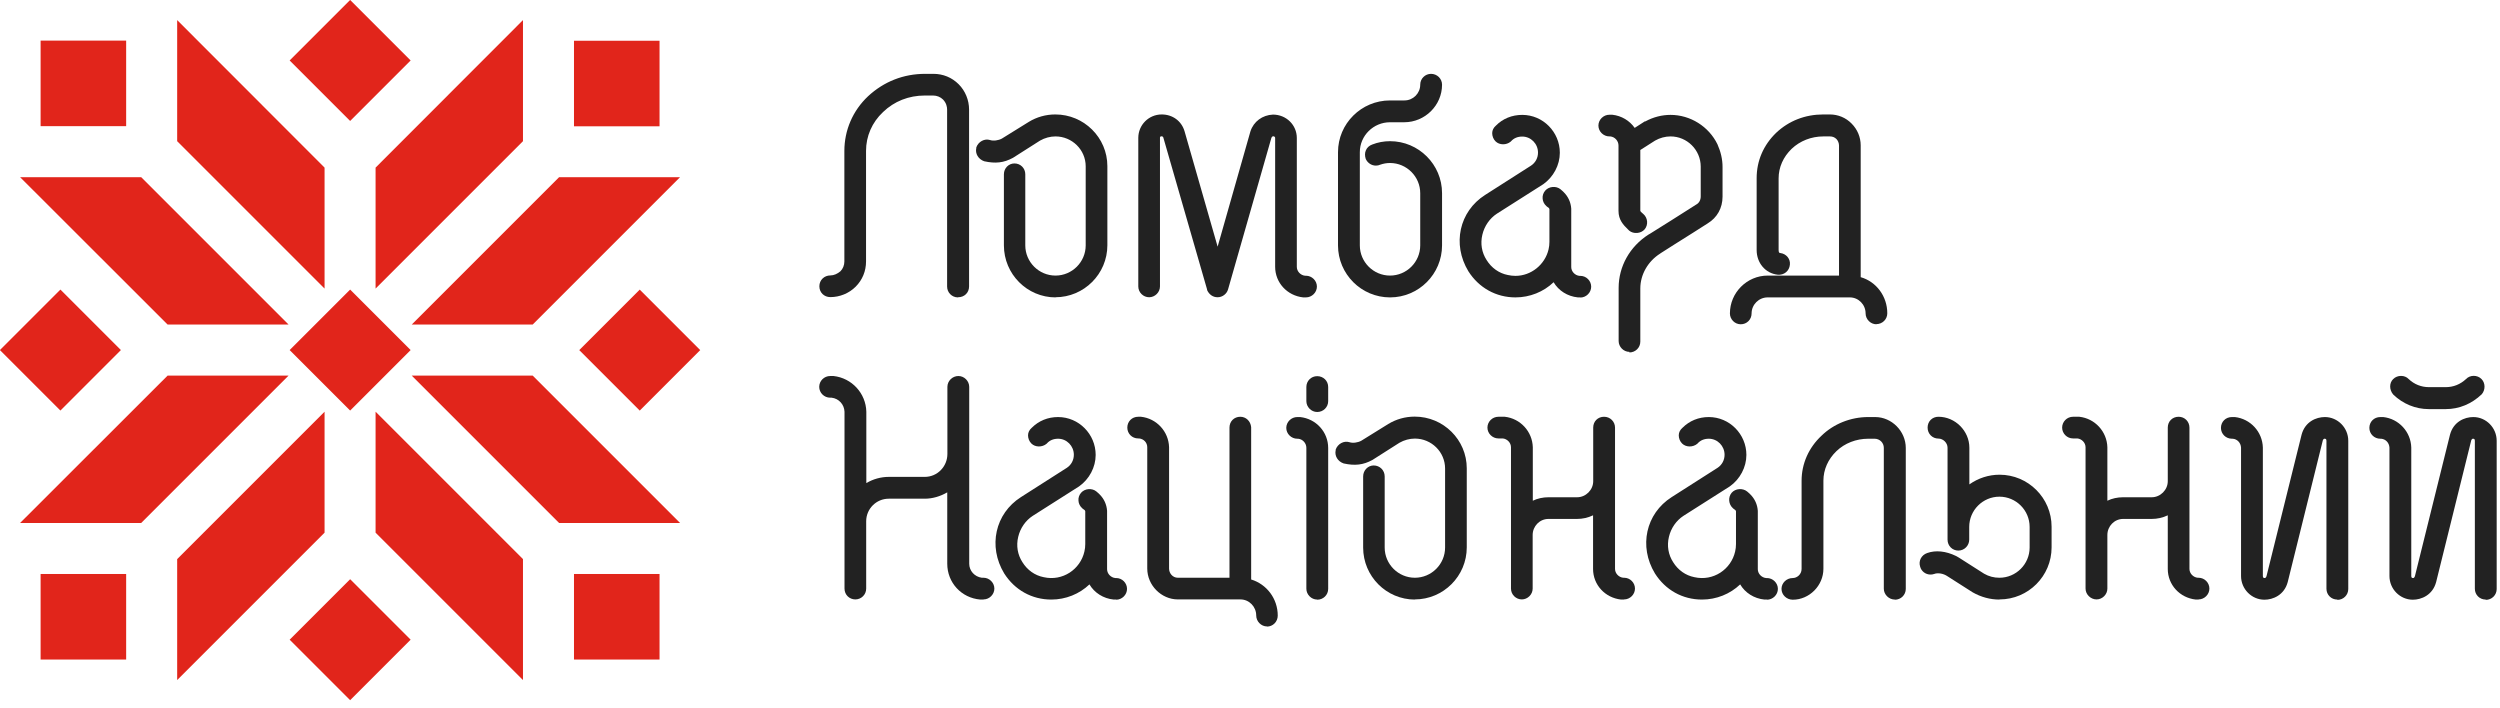 <svg width="173" height="49" viewBox="0 0 173 49" fill="none" xmlns="http://www.w3.org/2000/svg">
<g clip-path="url(#clip0_4004_353)">
<path d="M19.97 22.46H11.6L1.39 12.26H9.77L19.97 22.46Z" fill="#E1251B"/>
<path d="M22.46 19.97V11.6L12.26 1.39V9.77L22.46 19.97Z" fill="#E1251B"/>
<path d="M8.73 2.81H2.81V8.73H8.73V2.81Z" fill="#E1251B"/>
<path d="M28.49 22.46H36.86L47.06 12.26H38.69L28.49 22.46Z" fill="#E1251B"/>
<path d="M25.99 19.97V11.6L36.19 1.39V9.77L25.99 19.97Z" fill="#E1251B"/>
<path d="M39.72 8.74H45.64V2.82L39.72 2.82V8.74Z" fill="#E1251B"/>
<path d="M20.044 24.224L24.23 28.41L28.416 24.224L24.23 20.038L20.044 24.224Z" fill="#E1251B"/>
<path d="M20.044 4.184L24.23 8.37L28.416 4.184L24.23 -0.002L20.044 4.184Z" fill="#E1251B"/>
<path d="M-0.006 24.224L4.18 28.41L8.366 24.224L4.18 20.038L-0.006 24.224Z" fill="#E1251B"/>
<path d="M48.456 24.227L44.27 20.041L40.084 24.227L44.27 28.413L48.456 24.227Z" fill="#E1251B"/>
<path d="M28.416 44.267L24.23 40.081L20.044 44.267L24.23 48.453L28.416 44.267Z" fill="#E1251B"/>
<path d="M19.97 25.99H11.6L1.39 36.19H9.77L19.97 25.99Z" fill="#E1251B"/>
<path d="M22.46 28.49V36.86L12.26 47.06V38.69L22.46 28.49Z" fill="#E1251B"/>
<path d="M8.73 39.72H2.81V45.64H8.73V39.72Z" fill="#E1251B"/>
<path d="M28.49 25.99H36.86L47.06 36.19H38.69L28.49 25.99Z" fill="#E1251B"/>
<path d="M25.99 28.49V36.86L36.19 47.06V38.69L25.99 28.49Z" fill="#E1251B"/>
<path d="M39.72 45.64H45.64V39.72H39.72V45.64Z" fill="#E1251B"/>
<path d="M68.47 40.73C68.47 40.97 68.28 41.14 68.06 41.14H67.84C66.74 41.04 65.9 40.14 65.9 39.01V33.37C65.4 33.85 64.73 34.16 63.99 34.16H61.5C60.45 34.16 59.59 35.02 59.59 36.07V40.73C59.59 40.97 59.4 41.14 59.18 41.14C58.94 41.14 58.77 40.97 58.77 40.73V28.49C58.75 27.82 58.24 27.25 57.55 27.18H57.43C57.19 27.18 57.02 26.99 57.02 26.77C57.02 26.55 57.19 26.36 57.43 26.36H57.62C58.72 26.48 59.56 27.39 59.58 28.49V34.13C60.06 33.65 60.75 33.34 61.49 33.34H63.98C65.03 33.34 65.89 32.48 65.89 31.4V26.76C65.89 26.54 66.08 26.35 66.3 26.35C66.52 26.35 66.71 26.54 66.71 26.76V39C66.71 39.69 67.24 40.24 67.91 40.31H68.05C68.27 40.31 68.46 40.5 68.46 40.72L68.47 40.73Z" fill="#222222"/>
<path d="M68.06 41.49H67.84C66.52 41.38 65.55 40.31 65.55 39.01V34.07C65.07 34.35 64.53 34.51 63.99 34.51H61.5C60.64 34.51 59.94 35.21 59.94 36.07V40.73C59.94 41.15 59.6 41.48 59.19 41.48C58.78 41.48 58.44 41.16 58.44 40.73V28.49C58.42 27.99 58.05 27.58 57.55 27.52H57.45C57.03 27.52 56.69 27.18 56.69 26.77C56.69 26.36 57.03 26.02 57.45 26.02H57.68C58.95 26.16 59.92 27.22 59.95 28.49V33.43C60.42 33.15 60.96 33 61.51 33H64C64.86 33 65.56 32.29 65.56 31.41V26.77C65.56 26.36 65.91 26.02 66.32 26.02C66.73 26.02 67.07 26.37 67.07 26.77V39.01C67.07 39.5 67.44 39.91 67.94 39.98H68.06C68.47 39.98 68.81 40.33 68.81 40.73C68.81 41.13 68.47 41.48 68.06 41.48V41.49ZM66.26 32.56V39.02C66.26 39.95 66.96 40.72 67.88 40.8H68.06C68.06 40.8 68.12 40.8 68.12 40.74C68.12 40.72 68.08 40.68 68.06 40.68H67.88C67.02 40.59 66.37 39.87 66.37 39.02V26.78C66.37 26.78 66.33 26.72 66.31 26.72C66.29 26.72 66.25 26.76 66.25 26.78V31.42C66.25 32.68 65.24 33.71 63.99 33.71H61.5C60.88 33.71 60.27 33.96 59.83 34.4L59.24 34.99V28.51C59.22 27.6 58.52 26.84 57.61 26.73H57.44C57.38 26.73 57.38 26.79 57.38 26.79C57.38 26.79 57.38 26.85 57.44 26.85H57.6C58.46 26.94 59.1 27.63 59.13 28.5V40.75C59.13 40.75 59.14 40.81 59.19 40.81C59.19 40.81 59.25 40.81 59.25 40.75V36.09C59.25 34.84 60.26 33.83 61.51 33.83H64C64.61 33.83 65.2 33.58 65.67 33.14L66.26 32.58V32.56Z" fill="#222222"/>
<path d="M77.64 40.73C77.64 40.95 77.45 41.14 77.23 41.14H77.06C76.29 41.07 75.67 40.52 75.48 39.8C74.83 40.64 73.81 41.14 72.73 41.14C71.56 41.14 70.46 40.59 69.77 39.49C68.81 37.91 69.1 35.78 70.82 34.68L74 32.65C74.41 32.39 74.65 31.93 74.65 31.45C74.65 30.64 74 29.99 73.22 29.99C72.81 29.99 72.45 30.13 72.19 30.42C72.02 30.56 71.76 30.56 71.62 30.42C71.45 30.25 71.45 29.99 71.62 29.85C72.05 29.42 72.6 29.18 73.22 29.18C74.46 29.18 75.47 30.18 75.47 31.45C75.47 32.19 75.09 32.91 74.47 33.34L71.27 35.37C70.1 36.14 69.64 37.81 70.46 39.05C70.84 39.67 71.44 40.1 72.16 40.25C73.59 40.58 75.05 39.68 75.39 38.22C75.44 38.03 75.46 37.81 75.46 37.62V35.35C75.46 35.23 75.39 35.11 75.32 35.02C75.27 35 75.2 34.92 75.13 34.88C74.96 34.74 74.94 34.47 75.08 34.31C75.22 34.14 75.49 34.12 75.65 34.26C75.77 34.36 75.87 34.45 75.87 34.45C76.11 34.69 76.25 35 76.28 35.36V39.38C76.28 39.86 76.66 40.29 77.16 40.34H77.26C77.48 40.34 77.67 40.53 77.67 40.75L77.64 40.73Z" fill="#222222"/>
<path d="M77.24 41.49H77.07C76.35 41.42 75.73 41.02 75.39 40.44C74.69 41.11 73.74 41.49 72.75 41.49C71.41 41.49 70.22 40.83 69.49 39.68C68.36 37.81 68.86 35.54 70.65 34.4L73.83 32.37C74.13 32.17 74.31 31.84 74.31 31.47C74.31 30.86 73.82 30.36 73.22 30.36C72.9 30.36 72.64 30.47 72.45 30.68L72.42 30.71C72.12 30.96 71.64 30.96 71.37 30.69C71.22 30.54 71.14 30.33 71.14 30.12C71.14 29.92 71.24 29.74 71.39 29.61C71.88 29.12 72.51 28.86 73.22 28.86C74.65 28.86 75.82 30.04 75.82 31.48C75.82 32.33 75.38 33.16 74.67 33.66L71.46 35.7C70.97 36.02 70.6 36.55 70.46 37.15C70.31 37.77 70.42 38.39 70.75 38.9C71.09 39.45 71.61 39.82 72.22 39.94C73.53 40.24 74.76 39.4 75.04 38.17C75.08 38.01 75.1 37.82 75.1 37.65V35.38C75.1 35.38 75.1 35.36 75.06 35.3C75.04 35.28 75.01 35.26 74.99 35.25C74.97 35.23 74.94 35.21 74.92 35.2L74.89 35.17C74.74 35.04 74.64 34.85 74.63 34.65C74.61 34.45 74.68 34.25 74.81 34.1C75.07 33.8 75.57 33.76 75.87 34.01C76 34.11 76.1 34.22 76.1 34.22C76.4 34.52 76.58 34.91 76.61 35.35V39.39C76.61 39.7 76.87 39.97 77.18 40H77.24C77.65 40 77.99 40.34 77.99 40.75C77.99 41.16 77.64 41.5 77.24 41.5V41.49ZM75.65 39.03L75.83 39.71C75.99 40.3 76.5 40.73 77.1 40.79H77.23C77.23 40.79 77.29 40.75 77.29 40.73C77.29 40.71 77.25 40.67 77.23 40.67H77.13C76.42 40.6 75.9 40.03 75.9 39.37V35.35C75.88 35.1 75.78 34.87 75.6 34.69C75.6 34.69 75.51 34.61 75.41 34.52L75.37 34.5C75.37 34.5 75.33 34.5 75.32 34.52C75.31 34.53 75.31 34.55 75.31 34.56C75.31 34.57 75.31 34.59 75.32 34.6C75.35 34.62 75.39 34.65 75.42 34.68C75.44 34.69 75.45 34.71 75.46 34.72L75.53 34.76L75.56 34.82C75.7 35.01 75.77 35.19 75.77 35.36V37.63C75.77 37.86 75.74 38.1 75.69 38.31C75.38 39.68 74.13 40.68 72.73 40.68C72.5 40.68 72.27 40.65 72.05 40.6C71.26 40.44 70.57 39.96 70.14 39.25C69.71 38.59 69.57 37.77 69.76 36.97C69.94 36.2 70.42 35.52 71.06 35.1L74.27 33.07C74.79 32.71 75.11 32.1 75.11 31.48C75.11 30.4 74.28 29.56 73.21 29.56C72.69 29.56 72.23 29.76 71.85 30.13L71.83 30.16C71.83 30.16 71.83 30.19 71.85 30.21C71.9 30.21 71.92 30.21 71.94 30.2C72.26 29.86 72.7 29.68 73.2 29.68C74.18 29.68 74.98 30.49 74.98 31.49C74.98 32.1 74.68 32.65 74.18 32.98L71 35.01C69.33 36.08 69.27 38.04 70.06 39.34C70.65 40.28 71.63 40.82 72.73 40.82C73.7 40.82 74.62 40.37 75.2 39.62L75.63 39.06L75.65 39.03Z" fill="#222222"/>
<path d="M86.25 40.37C87.3 40.56 88.09 41.47 88.09 42.59C88.09 42.81 87.92 43 87.68 43C87.46 43 87.27 42.81 87.27 42.59C87.27 41.78 86.62 41.13 85.84 41.13H81.51C80.58 41.13 79.74 40.32 79.74 39.34V30.95C79.74 30.45 79.36 30.04 78.86 29.99H78.76C78.52 29.99 78.35 29.8 78.35 29.58C78.35 29.34 78.52 29.17 78.76 29.17H78.93C79.84 29.27 80.53 30.03 80.56 30.94V39.33C80.56 39.83 80.97 40.31 81.52 40.31H85.44V29.58C85.44 29.34 85.61 29.17 85.85 29.17C86.07 29.17 86.23 29.34 86.26 29.58V40.36L86.25 40.37Z" fill="#222222"/>
<path d="M87.68 43.35C87.27 43.35 86.93 43 86.93 42.59C86.93 41.98 86.44 41.48 85.84 41.48H81.51C80.36 41.48 79.39 40.5 79.39 39.34V30.95C79.39 30.63 79.15 30.37 78.82 30.34H78.76C78.34 30.34 78.01 30.01 78.01 29.59C78.01 29.17 78.33 28.84 78.76 28.84H78.96C80.04 28.96 80.87 29.86 80.9 30.95V39.35C80.9 39.66 81.14 39.98 81.51 39.98H85.08V29.59C85.08 29.16 85.4 28.84 85.83 28.84C86.22 28.84 86.54 29.14 86.58 29.56V40.1C87.66 40.43 88.42 41.43 88.42 42.6C88.42 43.02 88.09 43.36 87.67 43.36L87.68 43.35ZM78.76 29.53C78.76 29.53 78.7 29.54 78.7 29.59C78.7 29.59 78.7 29.65 78.76 29.65H78.86C79.58 29.72 80.09 30.28 80.09 30.95V39.34C80.09 40.11 80.75 40.78 81.51 40.78H85.84C86.82 40.78 87.62 41.59 87.62 42.59C87.62 42.61 87.66 42.65 87.68 42.65C87.74 42.65 87.74 42.6 87.74 42.59C87.74 41.66 87.09 40.87 86.19 40.71L85.9 40.66V29.59C85.9 29.59 85.9 29.53 85.84 29.53C85.79 29.53 85.78 29.54 85.78 29.59V40.67H81.51C80.8 40.67 80.21 40.06 80.21 39.34V30.95C80.19 30.23 79.63 29.61 78.91 29.53H78.76Z" fill="#222222"/>
<path d="M91.56 30.98V40.73C91.56 40.95 91.39 41.14 91.15 41.14C90.93 41.14 90.74 40.95 90.74 40.73V30.98C90.74 30.48 90.36 30.05 89.86 30H89.76C89.54 30 89.35 29.81 89.35 29.59C89.35 29.37 89.54 29.18 89.76 29.18H89.93C90.86 29.28 91.56 30.04 91.56 30.97V30.98ZM91.56 26.77V27.75C91.56 27.97 91.39 28.16 91.15 28.16C90.93 28.16 90.74 27.97 90.74 27.75V26.77C90.74 26.53 90.93 26.36 91.15 26.36C91.39 26.36 91.56 26.53 91.56 26.77Z" fill="#222222"/>
<path d="M91.15 41.49C90.74 41.49 90.4 41.14 90.4 40.74V30.99C90.4 30.67 90.15 30.39 89.83 30.36H89.77C89.36 30.36 89.01 30.02 89.01 29.61C89.01 29.2 89.36 28.86 89.77 28.86H89.97C91.08 28.98 91.91 29.9 91.91 31V40.75C91.91 41.17 91.57 41.5 91.15 41.5V41.49ZM89.76 29.54C89.76 29.54 89.7 29.58 89.7 29.6C89.7 29.62 89.74 29.66 89.76 29.66H89.86C90.57 29.73 91.09 30.31 91.09 30.99V40.74C91.09 40.74 91.13 40.8 91.15 40.8C91.21 40.8 91.21 40.74 91.21 40.74V30.99C91.21 30.25 90.65 29.63 89.91 29.55H89.76V29.54ZM91.15 28.51C90.74 28.51 90.4 28.16 90.4 27.76V26.78C90.4 26.36 90.73 26.03 91.15 26.03C91.57 26.03 91.91 26.35 91.91 26.78V27.76C91.91 28.18 91.57 28.51 91.15 28.51ZM91.15 26.72C91.15 26.72 91.09 26.72 91.09 26.78V27.76C91.09 27.76 91.13 27.82 91.15 27.82C91.21 27.82 91.21 27.76 91.21 27.76V26.78C91.21 26.78 91.2 26.72 91.15 26.72Z" fill="#222222"/>
<path d="M101.17 32.41V37.88C101.17 39.67 99.71 41.13 97.92 41.13C96.13 41.13 94.69 39.67 94.69 37.88V32.96C94.69 32.74 94.86 32.55 95.07 32.55C95.31 32.55 95.48 32.74 95.48 32.96V37.88C95.48 39.22 96.58 40.32 97.92 40.32C99.26 40.32 100.36 39.22 100.36 37.88V32.41C100.36 31.07 99.26 30 97.92 30C97.49 30 97.06 30.12 96.68 30.33L94.79 31.53C94.22 31.84 93.69 31.86 93.07 31.72C92.85 31.65 92.74 31.43 92.78 31.22C92.85 31 93.07 30.86 93.28 30.93C93.61 31.05 94.07 30.98 94.38 30.81L96.27 29.64C96.77 29.33 97.35 29.19 97.92 29.19C99.71 29.19 101.17 30.65 101.17 32.42V32.41Z" fill="#222222"/>
<path d="M97.91 41.49C95.94 41.49 94.33 39.88 94.33 37.89V32.97C94.33 32.55 94.66 32.21 95.06 32.21C95.48 32.21 95.82 32.54 95.82 32.97V37.89C95.82 39.04 96.76 39.98 97.91 39.98C99.06 39.98 100 39.04 100 37.89V32.42C100 31.28 99.06 30.35 97.91 30.35C97.55 30.35 97.17 30.45 96.84 30.64L94.97 31.83C94.33 32.18 93.75 32.24 92.98 32.07C92.57 31.93 92.34 31.54 92.43 31.15V31.11C92.57 30.71 93 30.48 93.38 30.6C93.62 30.68 93.96 30.63 94.2 30.5L96.07 29.34C96.61 29.01 97.24 28.83 97.9 28.83C99.88 28.83 101.5 30.43 101.5 32.41V37.88C101.5 39.86 99.89 41.48 97.9 41.48L97.91 41.49ZM95.07 32.91C95.07 32.91 95.04 32.94 95.04 32.97V37.89C95.04 39.49 96.33 40.79 97.92 40.79C99.51 40.79 100.82 39.49 100.82 37.89V32.42C100.82 30.83 99.52 29.54 97.92 29.54C97.39 29.54 96.88 29.68 96.45 29.94L94.56 31.11C94.12 31.35 93.56 31.41 93.16 31.26C93.16 31.26 93.13 31.28 93.11 31.31C93.11 31.35 93.13 31.38 93.17 31.39C93.68 31.5 94.15 31.47 94.61 31.22L96.48 30.04C96.94 29.78 97.43 29.65 97.91 29.65C99.45 29.65 100.7 30.89 100.7 32.41V37.88C100.7 39.42 99.45 40.67 97.91 40.67C96.37 40.67 95.12 39.42 95.12 37.88V32.96C95.12 32.96 95.12 32.9 95.06 32.9L95.07 32.91Z" fill="#222222"/>
<path d="M112.78 40.73C112.78 40.95 112.59 41.14 112.37 41.14H112.2C111.27 41.04 110.57 40.28 110.57 39.37V35.04C110.16 35.35 109.66 35.57 109.11 35.57H107.13C106.34 35.57 105.7 36.22 105.7 37.03V40.74C105.7 40.96 105.51 41.15 105.29 41.15C105.05 41.15 104.88 40.96 104.88 40.74V30.96C104.88 30.48 104.5 30.05 104 30H103.67C103.45 30 103.26 29.81 103.26 29.59C103.26 29.35 103.45 29.18 103.67 29.18H104.08C104.99 29.28 105.68 30.04 105.71 30.95V35.28C106.09 34.95 106.59 34.75 107.14 34.75H109.12C109.91 34.75 110.58 34.08 110.58 33.29V29.58C110.58 29.34 110.75 29.17 110.99 29.17C111.21 29.17 111.4 29.34 111.4 29.58V39.36C111.4 39.84 111.78 40.27 112.28 40.32H112.38C112.6 40.32 112.79 40.51 112.79 40.73H112.78Z" fill="#222222"/>
<path d="M112.38 41.49H112.18C111.07 41.37 110.24 40.47 110.24 39.37V35.66C109.88 35.83 109.51 35.91 109.13 35.91H107.15C106.55 35.91 106.06 36.41 106.06 37.02V40.73C106.06 41.14 105.71 41.48 105.31 41.48C104.91 41.48 104.56 41.15 104.56 40.73V30.95C104.56 30.64 104.3 30.37 103.99 30.34H103.69C103.28 30.34 102.93 30 102.93 29.59C102.93 29.18 103.27 28.84 103.69 28.84H104.13C105.21 28.96 106.04 29.86 106.07 30.95V34.65C106.4 34.49 106.77 34.41 107.16 34.41H109.14C109.74 34.41 110.25 33.9 110.25 33.3V29.59C110.25 29.16 110.57 28.84 111 28.84C111.43 28.84 111.76 29.18 111.76 29.59V39.37C111.76 39.68 112.02 39.95 112.33 39.98H112.39C112.8 39.98 113.14 40.32 113.14 40.73C113.14 41.14 112.79 41.48 112.39 41.48L112.38 41.49ZM112.23 40.79H112.38C112.38 40.79 112.44 40.75 112.44 40.73C112.44 40.71 112.4 40.67 112.38 40.67H112.28C111.57 40.6 111.05 40.03 111.05 39.37V29.59C111.05 29.53 110.99 29.53 110.99 29.53C110.94 29.53 110.93 29.54 110.93 29.59V33.3C110.93 34.28 110.1 35.11 109.12 35.11H107.14C106.69 35.11 106.26 35.27 105.93 35.55L105.35 36.06V30.96C105.33 30.24 104.77 29.62 104.05 29.54H103.66C103.66 29.54 103.6 29.54 103.6 29.6C103.6 29.62 103.64 29.66 103.66 29.66H103.99C104.7 29.73 105.22 30.3 105.22 30.96V40.74C105.22 40.74 105.22 40.8 105.28 40.8C105.3 40.8 105.34 40.76 105.34 40.74V37.03C105.34 36.03 106.14 35.22 107.12 35.22H109.1C109.64 35.22 110.08 34.97 110.35 34.77L110.91 34.34V39.37C110.91 40.1 111.47 40.71 112.21 40.79H112.23Z" fill="#222222"/>
<path d="M122.68 40.73C122.68 40.95 122.49 41.14 122.27 41.14H122.1C121.33 41.07 120.71 40.52 120.52 39.8C119.87 40.64 118.85 41.14 117.77 41.14C116.6 41.14 115.5 40.59 114.81 39.49C113.85 37.91 114.14 35.78 115.86 34.68L119.04 32.65C119.45 32.39 119.69 31.93 119.69 31.45C119.69 30.64 119.04 29.99 118.26 29.99C117.85 29.99 117.49 30.13 117.23 30.42C117.06 30.56 116.8 30.56 116.66 30.42C116.49 30.25 116.49 29.99 116.66 29.85C117.09 29.42 117.64 29.18 118.26 29.18C119.5 29.18 120.51 30.18 120.51 31.45C120.51 32.19 120.13 32.91 119.51 33.34L116.31 35.37C115.14 36.14 114.68 37.81 115.5 39.05C115.88 39.67 116.48 40.1 117.2 40.25C118.63 40.58 120.09 39.68 120.43 38.22C120.48 38.03 120.5 37.81 120.5 37.62V35.35C120.5 35.23 120.43 35.11 120.36 35.02C120.31 35 120.24 34.92 120.17 34.88C120 34.74 119.98 34.47 120.12 34.31C120.26 34.14 120.53 34.12 120.69 34.26C120.81 34.36 120.91 34.45 120.91 34.45C121.15 34.69 121.29 35 121.32 35.36V39.38C121.32 39.86 121.7 40.29 122.2 40.34H122.3C122.52 40.34 122.71 40.53 122.71 40.75L122.68 40.73Z" fill="#222222"/>
<path d="M122.27 41.49H122.1C121.38 41.42 120.76 41.02 120.42 40.44C119.72 41.11 118.77 41.49 117.78 41.49C116.43 41.49 115.25 40.83 114.52 39.68C113.39 37.81 113.89 35.54 115.68 34.4L118.86 32.37C119.16 32.17 119.34 31.84 119.34 31.47C119.34 30.86 118.85 30.36 118.25 30.36C117.93 30.36 117.67 30.47 117.48 30.68L117.45 30.71C117.15 30.96 116.67 30.96 116.4 30.69C116.25 30.54 116.17 30.33 116.17 30.12C116.17 29.92 116.27 29.74 116.42 29.61C116.91 29.12 117.54 28.86 118.25 28.86C119.68 28.86 120.85 30.04 120.85 31.48C120.85 32.33 120.41 33.16 119.7 33.66L116.49 35.7C116 36.02 115.63 36.55 115.49 37.15C115.34 37.77 115.45 38.39 115.78 38.9C116.12 39.45 116.64 39.82 117.25 39.94C118.56 40.24 119.79 39.4 120.07 38.17C120.11 38.01 120.13 37.82 120.13 37.65V35.38C120.13 35.38 120.13 35.36 120.09 35.3C120.07 35.28 120.04 35.26 120.02 35.25C120 35.23 119.98 35.21 119.95 35.2L119.92 35.17C119.61 34.9 119.57 34.41 119.83 34.1C120.09 33.8 120.59 33.76 120.9 34.01C121.03 34.11 121.13 34.22 121.13 34.22C121.43 34.52 121.61 34.91 121.64 35.35V39.39C121.64 39.7 121.9 39.97 122.21 40H122.27C122.68 40 123.03 40.34 123.03 40.75C123.03 41.16 122.68 41.5 122.27 41.5V41.49ZM120.68 39.03L120.86 39.71C121.02 40.3 121.53 40.73 122.13 40.79H122.26C122.26 40.79 122.32 40.75 122.32 40.73C122.32 40.71 122.28 40.67 122.26 40.67H122.16C121.45 40.6 120.93 40.03 120.93 39.37V35.35C120.91 35.1 120.81 34.87 120.63 34.69C120.63 34.69 120.54 34.61 120.44 34.52L120.4 34.5C120.4 34.5 120.36 34.5 120.35 34.52C120.34 34.54 120.34 34.57 120.35 34.6C120.38 34.62 120.42 34.65 120.45 34.68C120.47 34.69 120.48 34.71 120.49 34.72L120.56 34.76L120.59 34.82C120.73 35.01 120.8 35.19 120.8 35.36V37.63C120.8 37.86 120.77 38.1 120.72 38.31C120.41 39.68 119.16 40.68 117.76 40.68C117.53 40.68 117.3 40.65 117.08 40.6C116.29 40.44 115.6 39.96 115.17 39.25C114.74 38.59 114.6 37.77 114.79 36.97C114.97 36.2 115.45 35.52 116.09 35.1L119.3 33.07C119.82 32.71 120.14 32.1 120.14 31.48C120.14 30.4 119.31 29.56 118.24 29.56C117.72 29.56 117.26 29.76 116.88 30.13L116.86 30.16C116.86 30.16 116.86 30.19 116.88 30.21C116.93 30.21 116.95 30.21 116.97 30.2C117.29 29.86 117.73 29.68 118.23 29.68C119.21 29.68 120.01 30.49 120.01 31.49C120.01 32.1 119.71 32.65 119.21 32.98L116.03 35.01C114.36 36.08 114.3 38.04 115.09 39.34C115.68 40.28 116.66 40.82 117.76 40.82C118.73 40.82 119.65 40.37 120.23 39.62L120.66 39.06L120.68 39.03Z" fill="#222222"/>
<path d="M131.52 40.73C131.52 40.95 131.35 41.14 131.11 41.14C130.89 41.14 130.7 40.95 130.7 40.73V30.98C130.7 30.45 130.29 30.02 129.74 30H129.26C128.35 30 127.47 30.33 126.82 30.96C126.17 31.58 125.82 32.39 125.82 33.26V39.36C125.82 40.29 125.03 41.15 124.05 41.15C123.81 41.15 123.62 40.96 123.62 40.74C123.62 40.52 123.81 40.33 124.05 40.33C124.55 40.33 125.01 39.9 125.01 39.35V33.25C125.01 32.17 125.46 31.15 126.28 30.38C127.07 29.61 128.14 29.18 129.27 29.18H129.75C130.68 29.18 131.52 29.99 131.52 30.97V40.72V40.73Z" fill="#222222"/>
<path d="M131.12 41.49C130.71 41.49 130.36 41.14 130.36 40.74V30.99C130.36 30.65 130.09 30.37 129.74 30.36H129.28C128.45 30.36 127.65 30.67 127.08 31.22C126.5 31.78 126.18 32.5 126.18 33.26V39.36C126.18 40.52 125.21 41.5 124.06 41.5C123.63 41.5 123.28 41.16 123.28 40.75C123.28 40.34 123.63 40 124.06 40C124.35 40 124.67 39.75 124.67 39.37V33.27C124.67 32.09 125.16 30.98 126.05 30.15C126.89 29.33 128.07 28.86 129.28 28.86H129.76C130.91 28.86 131.88 29.84 131.88 31V40.75C131.88 41.17 131.54 41.5 131.13 41.5L131.12 41.49ZM129.28 29.65H129.76C130.51 29.68 131.06 30.25 131.06 30.98V40.73C131.06 40.73 131.1 40.79 131.12 40.79C131.18 40.79 131.18 40.73 131.18 40.73V30.98C131.18 30.21 130.52 29.54 129.76 29.54H129.28C128.25 29.54 127.25 29.94 126.53 30.64C125.78 31.35 125.37 32.27 125.37 33.26V39.36C125.37 40.08 124.77 40.69 124.07 40.69C124.02 40.69 123.99 40.73 123.99 40.75C123.99 40.77 124.02 40.81 124.07 40.81C124.83 40.81 125.49 40.14 125.49 39.37V33.27C125.49 32.32 125.88 31.41 126.6 30.72C127.3 30.05 128.27 29.67 129.28 29.67V29.65Z" fill="#222222"/>
<path d="M141.61 36.45V37.88C141.61 39.67 140.15 41.13 138.36 41.13C137.76 41.13 137.19 40.96 136.69 40.68L134.97 39.58C134.59 39.32 134.09 39.25 133.73 39.39C133.51 39.46 133.28 39.32 133.23 39.1C133.16 38.88 133.28 38.67 133.49 38.6C134.04 38.41 134.64 38.5 135.24 38.79L135.41 38.89L137.13 39.99C137.51 40.21 137.92 40.32 138.37 40.32C139.71 40.32 140.81 39.22 140.81 37.88V36.45C140.81 35.09 139.71 34.01 138.37 34.01C137.03 34.01 135.93 35.09 135.93 36.45V37.33C135.93 37.57 135.74 37.74 135.52 37.74C135.28 37.74 135.11 37.57 135.11 37.33V30.97C135.11 30.44 134.66 29.99 134.13 29.99C133.89 29.99 133.72 29.8 133.72 29.58C133.72 29.34 133.89 29.17 134.13 29.17C135.09 29.17 135.92 29.98 135.92 30.96V34.28C136.52 33.61 137.38 33.18 138.36 33.18C140.15 33.18 141.61 34.64 141.61 36.43V36.45Z" fill="#222222"/>
<path d="M138.36 41.49C137.72 41.49 137.09 41.32 136.51 40.99L134.77 39.88C134.48 39.68 134.09 39.62 133.84 39.72C133.75 39.75 133.67 39.76 133.59 39.76C133.25 39.76 132.95 39.53 132.87 39.2C132.75 38.81 132.96 38.41 133.36 38.27C133.95 38.06 134.65 38.13 135.37 38.48L135.56 38.59L137.3 39.7C137.63 39.89 137.98 39.98 138.36 39.98C139.51 39.98 140.45 39.04 140.45 37.89V36.46C140.45 35.31 139.51 34.37 138.36 34.37C137.21 34.37 136.27 35.31 136.27 36.46V37.34C136.27 37.76 135.93 38.1 135.52 38.1C135.11 38.1 134.77 37.78 134.77 37.34V30.98C134.77 30.65 134.47 30.35 134.14 30.35C133.72 30.35 133.39 30.02 133.39 29.59C133.39 29.16 133.71 28.84 134.14 28.84C135.3 28.84 136.28 29.82 136.28 30.98V33.52C136.89 33.09 137.61 32.85 138.37 32.85C140.35 32.85 141.97 34.46 141.97 36.45V37.88C141.97 39.86 140.36 41.48 138.37 41.48L138.36 41.49ZM134.13 38.98C134.49 38.98 134.86 39.1 135.17 39.31L136.88 40.4C137.33 40.66 137.85 40.8 138.37 40.8C139.97 40.8 141.27 39.5 141.27 37.9V36.47C141.27 34.87 139.97 33.57 138.37 33.57C137.53 33.57 136.76 33.92 136.19 34.55L135.58 35.23V30.99C135.58 30.22 134.91 29.55 134.14 29.55C134.09 29.55 134.08 29.56 134.08 29.61C134.08 29.61 134.08 29.67 134.14 29.67C134.86 29.67 135.47 30.28 135.47 31V37.36C135.47 37.36 135.48 37.42 135.53 37.42C135.53 37.42 135.59 37.42 135.59 37.36V36.48C135.59 34.94 136.84 33.69 138.38 33.69C139.92 33.69 141.17 34.94 141.17 36.48V37.91C141.17 39.45 139.92 40.7 138.38 40.7C137.88 40.7 137.42 40.58 136.97 40.32L135.08 39.12C134.56 38.87 134.05 38.81 133.62 38.96C133.6 38.96 133.56 38.98 133.57 39.02V39.05C133.57 39.05 133.61 39.08 133.63 39.08C133.78 39.02 133.96 38.99 134.15 38.99L134.13 38.98Z" fill="#222222"/>
<path d="M152.56 40.73C152.56 40.95 152.37 41.14 152.15 41.14H151.98C151.05 41.04 150.35 40.28 150.35 39.37V35.04C149.94 35.35 149.44 35.57 148.89 35.57H146.91C146.12 35.57 145.48 36.22 145.48 37.03V40.74C145.48 40.96 145.29 41.15 145.07 41.15C144.83 41.15 144.66 40.96 144.66 40.74V30.96C144.66 30.48 144.28 30.05 143.78 30H143.45C143.23 30 143.04 29.81 143.04 29.59C143.04 29.35 143.23 29.18 143.45 29.18H143.86C144.77 29.28 145.46 30.04 145.49 30.95V35.28C145.87 34.95 146.37 34.75 146.92 34.75H148.9C149.69 34.75 150.36 34.08 150.36 33.29V29.58C150.36 29.34 150.53 29.17 150.77 29.17C150.99 29.17 151.18 29.34 151.18 29.58V39.36C151.18 39.84 151.56 40.27 152.06 40.32H152.16C152.38 40.32 152.57 40.51 152.57 40.73H152.56Z" fill="#222222"/>
<path d="M152.15 41.49H151.95C150.84 41.37 150.01 40.47 150.01 39.37V35.66C149.65 35.83 149.28 35.91 148.9 35.91H146.92C146.32 35.91 145.83 36.41 145.83 37.02V40.73C145.83 41.14 145.48 41.48 145.08 41.48C144.68 41.48 144.32 41.14 144.32 40.73V30.95C144.32 30.64 144.06 30.37 143.75 30.34H143.45C143.04 30.34 142.7 30 142.7 29.59C142.7 29.18 143.04 28.84 143.45 28.84H143.89C144.97 28.96 145.8 29.86 145.83 30.95V34.65C146.16 34.49 146.53 34.41 146.92 34.41H148.9C149.5 34.41 150.01 33.9 150.01 33.3V29.59C150.01 29.16 150.33 28.84 150.76 28.84C151.19 28.84 151.51 29.18 151.51 29.59V39.37C151.51 39.68 151.77 39.95 152.08 39.98H152.14C152.55 39.98 152.89 40.32 152.89 40.73C152.89 41.14 152.54 41.48 152.14 41.48L152.15 41.49ZM152 40.79H152.15C152.15 40.79 152.21 40.75 152.21 40.73C152.21 40.71 152.17 40.67 152.15 40.67H152.05C151.34 40.6 150.82 40.03 150.82 39.37V29.59C150.82 29.53 150.76 29.53 150.76 29.53C150.71 29.53 150.7 29.54 150.7 29.59V33.3C150.7 34.28 149.87 35.11 148.89 35.11H146.91C146.46 35.11 146.03 35.27 145.7 35.55L145.12 36.06V30.96C145.1 30.24 144.54 29.62 143.82 29.54H143.43C143.43 29.54 143.37 29.54 143.37 29.6C143.37 29.62 143.41 29.66 143.43 29.66H143.76C144.47 29.73 144.99 30.3 144.99 30.96V40.74C144.99 40.74 144.99 40.8 145.05 40.8C145.07 40.8 145.11 40.76 145.11 40.74V37.03C145.11 36.03 145.91 35.22 146.89 35.22H148.87C149.41 35.22 149.85 34.97 150.12 34.77L150.68 34.34V39.37C150.68 40.1 151.24 40.71 151.98 40.79H152Z" fill="#222222"/>
<path d="M161.33 30.5C161.33 30.24 161.19 30.02 160.88 30C160.57 30 160.45 30.24 160.4 30.33L157.96 40.18C157.77 40.9 157.15 41.14 156.69 41.14C156 41.14 155.42 40.57 155.42 39.85V30.96C155.4 30.46 155.04 30.05 154.54 30H154.44C154.2 30 154.03 29.81 154.03 29.59C154.03 29.35 154.2 29.18 154.44 29.18H154.61C155.52 29.28 156.21 30.04 156.24 30.95V39.82C156.24 40.08 156.38 40.3 156.69 40.32C157 40.32 157.12 40.08 157.17 39.96L159.61 30.13C159.8 29.41 160.42 29.17 160.88 29.17C161.57 29.17 162.15 29.74 162.15 30.46V40.72C162.15 40.96 161.96 41.13 161.74 41.13C161.5 41.13 161.33 40.94 161.33 40.72V30.49V30.5Z" fill="#222222"/>
<path d="M161.74 41.49C161.32 41.49 160.99 41.16 160.99 40.74V30.51C160.99 30.38 160.94 30.36 160.86 30.36C160.82 30.36 160.78 30.38 160.74 30.47L158.31 40.28C158.07 41.18 157.29 41.5 156.7 41.5C155.81 41.5 155.08 40.76 155.08 39.86V30.97C155.06 30.65 154.83 30.39 154.51 30.36H154.45C154.03 30.36 153.69 30.03 153.69 29.61C153.69 29.19 154.01 28.86 154.45 28.86H154.65C155.73 28.98 156.56 29.88 156.59 30.97V39.85C156.59 39.98 156.64 40 156.72 40C156.74 40 156.79 40 156.84 39.88L159.27 30.08C159.51 29.18 160.28 28.86 160.88 28.86C161.77 28.86 162.5 29.6 162.5 30.5V40.76C162.5 41.18 162.16 41.51 161.75 41.51L161.74 41.49ZM160.88 29.65C161.37 29.69 161.68 30.03 161.68 30.5V40.73C161.68 40.73 161.68 40.79 161.74 40.79C161.74 40.79 161.8 40.79 161.8 40.73V30.47C161.8 29.95 161.39 29.53 160.88 29.53C160.76 29.53 160.13 29.56 159.95 30.23L157.5 40.09C157.35 40.46 157.06 40.67 156.7 40.67C156.21 40.63 155.9 40.29 155.9 39.82V30.95C155.88 30.23 155.32 29.61 154.6 29.53H154.45C154.45 29.53 154.39 29.54 154.39 29.59C154.39 29.59 154.39 29.65 154.45 29.65H154.55C155.25 29.71 155.75 30.26 155.78 30.94V39.85C155.78 40.37 156.19 40.79 156.7 40.79C156.82 40.79 157.45 40.76 157.63 40.09L160.09 30.17C160.27 29.82 160.53 29.64 160.88 29.64V29.65Z" fill="#222222"/>
<path d="M171.61 30.5C171.61 30.24 171.47 30.02 171.16 30C170.85 30 170.73 30.24 170.68 30.33L168.24 40.18C168.05 40.9 167.43 41.14 166.97 41.14C166.28 41.14 165.7 40.57 165.7 39.85V30.96C165.68 30.46 165.32 30.05 164.82 30H164.72C164.48 30 164.31 29.81 164.31 29.59C164.31 29.35 164.48 29.18 164.72 29.18H164.89C165.8 29.28 166.49 30.04 166.52 30.95V39.82C166.52 40.08 166.66 40.3 166.97 40.32C167.28 40.32 167.4 40.08 167.45 39.96L169.89 30.13C170.08 29.41 170.7 29.17 171.16 29.17C171.85 29.17 172.43 29.74 172.43 30.46V40.72C172.43 40.96 172.24 41.13 172.02 41.13C171.78 41.13 171.61 40.94 171.61 40.72V30.49V30.5ZM169.24 27.15C169.86 27.15 170.44 26.91 170.89 26.48C171.03 26.31 171.3 26.31 171.46 26.48C171.6 26.62 171.6 26.89 171.46 27.05C170.86 27.62 170.07 27.96 169.24 27.96H168.07C167.23 27.96 166.44 27.63 165.85 27.05C165.71 26.88 165.71 26.62 165.85 26.48C166.02 26.31 166.28 26.31 166.42 26.48C166.87 26.91 167.45 27.15 168.07 27.15H169.24Z" fill="#222222"/>
<path d="M172.01 41.49C171.59 41.49 171.26 41.16 171.26 40.74V30.51C171.26 30.38 171.21 30.36 171.13 30.36C171.09 30.36 171.05 30.38 171.01 30.47L168.58 40.28C168.34 41.18 167.56 41.5 166.97 41.5C166.08 41.5 165.35 40.76 165.35 39.86V30.97C165.33 30.65 165.1 30.39 164.78 30.36H164.72C164.3 30.36 163.96 30.03 163.96 29.61C163.96 29.19 164.28 28.86 164.72 28.86H164.92C166 28.98 166.83 29.88 166.86 30.97V39.85C166.86 39.98 166.91 40 166.99 40C167.01 40 167.06 40 167.11 39.88L169.54 30.08C169.78 29.18 170.55 28.86 171.15 28.86C172.04 28.86 172.77 29.6 172.77 30.5V40.76C172.77 41.18 172.43 41.51 172.02 41.51L172.01 41.49ZM171.15 29.65C171.64 29.69 171.95 30.03 171.95 30.5V40.73C171.95 40.73 171.95 40.79 172.01 40.79C172.01 40.79 172.07 40.79 172.07 40.73V30.47C172.07 29.95 171.66 29.53 171.15 29.53C171.03 29.53 170.4 29.56 170.22 30.23L167.77 40.09C167.62 40.46 167.33 40.67 166.97 40.67C166.48 40.63 166.17 40.29 166.17 39.82V30.95C166.15 30.23 165.59 29.61 164.87 29.53H164.72C164.72 29.53 164.66 29.54 164.66 29.59C164.66 29.59 164.66 29.65 164.72 29.65H164.82C165.52 29.71 166.02 30.26 166.05 30.94V39.85C166.05 40.37 166.46 40.79 166.97 40.79C167.09 40.79 167.72 40.76 167.9 40.09L170.36 30.17C170.54 29.82 170.8 29.64 171.15 29.64V29.65ZM169.24 28.31H168.07C167.16 28.31 166.28 27.95 165.61 27.3C165.33 26.97 165.33 26.5 165.61 26.23C165.9 25.94 166.41 25.94 166.68 26.23C167.07 26.6 167.56 26.79 168.08 26.79H169.25C169.77 26.79 170.25 26.6 170.65 26.23C170.92 25.94 171.43 25.93 171.72 26.23C171.99 26.5 172 26.97 171.74 27.28C171.04 27.95 170.17 28.31 169.25 28.31H169.24ZM166.14 26.7C166.14 26.7 166.11 26.7 166.09 26.72C166.09 26.73 166.08 26.79 166.11 26.82C166.63 27.32 167.34 27.61 168.07 27.61H169.24C169.97 27.61 170.68 27.32 171.22 26.8C171.22 26.79 171.22 26.74 171.22 26.72C171.2 26.7 171.18 26.7 171.17 26.7L171.13 26.73C170.6 27.23 169.95 27.49 169.24 27.49H168.07C167.36 27.49 166.71 27.23 166.18 26.73L166.15 26.7C166.15 26.7 166.14 26.7 166.13 26.7H166.14Z" fill="#222222"/>
<path d="M66.7 7.58V19.82C66.7 20.06 66.53 20.23 66.29 20.23C66.07 20.23 65.88 20.06 65.88 19.82V7.58C65.88 7.25 65.76 6.91 65.5 6.65C65.26 6.41 64.93 6.27 64.57 6.27H64C62.8 6.27 61.7 6.7 60.87 7.51C60.03 8.3 59.58 9.35 59.58 10.45V18.1C59.58 18.67 59.36 19.2 58.96 19.61C58.55 20.02 58 20.23 57.45 20.23C57.21 20.23 57.04 20.06 57.04 19.82C57.04 19.6 57.21 19.41 57.45 19.41C57.78 19.41 58.12 19.27 58.38 19.03C58.62 18.79 58.76 18.46 58.76 18.1V10.45C58.76 9.11 59.31 7.84 60.29 6.91C61.29 5.98 62.59 5.45 64 5.45H64.57C65.14 5.45 65.67 5.67 66.08 6.07C66.49 6.47 66.7 7.03 66.7 7.58Z" fill="#222222"/>
<path d="M66.29 20.58C65.87 20.58 65.54 20.24 65.54 19.83V7.58C65.54 7.4 65.49 7.13 65.26 6.89C65.08 6.71 64.83 6.61 64.57 6.61H64C62.88 6.61 61.88 7.01 61.11 7.75C60.34 8.47 59.93 9.43 59.93 10.44V18.09C59.93 18.76 59.68 19.37 59.21 19.84C58.75 20.3 58.11 20.56 57.46 20.56C57.03 20.56 56.7 20.24 56.7 19.81C56.7 19.38 57.04 19.06 57.46 19.06C57.7 19.06 57.95 18.95 58.16 18.77C58.33 18.6 58.43 18.35 58.43 18.1V10.45C58.43 9.01 59.01 7.66 60.07 6.66C61.17 5.64 62.53 5.11 64.02 5.11H64.59C65.26 5.11 65.87 5.36 66.34 5.83C66.8 6.29 67.06 6.93 67.06 7.58V19.82C67.06 20.25 66.74 20.57 66.3 20.57L66.29 20.58ZM63.99 5.92H64.56C65 5.92 65.43 6.1 65.74 6.4C66.05 6.71 66.22 7.13 66.22 7.58V19.82C66.22 19.88 66.28 19.88 66.28 19.88C66.33 19.88 66.34 19.87 66.34 19.82V7.58C66.34 7.11 66.15 6.65 65.82 6.32C65.48 5.98 65.04 5.8 64.56 5.8H63.99C62.68 5.8 61.48 6.27 60.52 7.17C59.61 8.04 59.1 9.21 59.1 10.45V18.1C59.1 18.54 58.92 18.97 58.62 19.28C58.27 19.6 57.86 19.76 57.44 19.76C57.38 19.76 57.38 19.82 57.38 19.82C57.38 19.87 57.39 19.88 57.44 19.88C57.91 19.88 58.37 19.69 58.7 19.36C59.04 19.02 59.22 18.58 59.22 18.1V10.45C59.22 9.24 59.72 8.11 60.62 7.26C61.51 6.4 62.71 5.92 63.99 5.92Z" fill="#222222"/>
<path d="M76.31 11.5V16.97C76.31 18.76 74.85 20.22 73.06 20.22C71.27 20.22 69.83 18.76 69.83 16.97V12.05C69.83 11.83 70 11.64 70.21 11.64C70.45 11.64 70.62 11.83 70.62 12.05V16.97C70.62 18.31 71.72 19.41 73.06 19.41C74.4 19.41 75.5 18.31 75.5 16.97V11.5C75.5 10.16 74.4 9.09 73.06 9.09C72.63 9.09 72.2 9.21 71.82 9.42L69.93 10.62C69.36 10.93 68.83 10.95 68.21 10.81C67.99 10.74 67.88 10.52 67.92 10.31C67.99 10.09 68.21 9.95 68.42 10.02C68.75 10.14 69.21 10.07 69.52 9.9L71.41 8.73C71.91 8.42 72.49 8.28 73.06 8.28C74.85 8.28 76.31 9.74 76.31 11.51V11.5Z" fill="#222222"/>
<path d="M73.05 20.58C71.08 20.58 69.47 18.97 69.47 16.98V12.06C69.47 11.64 69.8 11.31 70.2 11.31C70.62 11.31 70.95 11.64 70.95 12.06V16.98C70.95 18.13 71.89 19.07 73.04 19.07C74.19 19.07 75.13 18.13 75.13 16.98V11.51C75.13 10.37 74.19 9.44 73.04 9.44C72.68 9.44 72.3 9.54 71.97 9.73L70.1 10.92C69.46 11.27 68.88 11.33 68.11 11.16C67.7 11.02 67.47 10.63 67.56 10.24V10.2C67.7 9.8 68.13 9.57 68.51 9.69C68.74 9.77 69.09 9.72 69.33 9.59L71.2 8.43C71.74 8.1 72.37 7.92 73.03 7.92C75.01 7.92 76.63 9.52 76.63 11.5V16.97C76.63 18.95 75.02 20.57 73.03 20.57L73.05 20.58ZM70.21 12C70.21 12 70.18 12.03 70.18 12.06V16.98C70.18 18.58 71.47 19.88 73.06 19.88C74.65 19.88 75.96 18.58 75.96 16.98V11.51C75.96 9.92 74.66 8.63 73.06 8.63C72.53 8.63 72.02 8.77 71.59 9.03L69.7 10.2C69.26 10.44 68.7 10.5 68.3 10.35C68.3 10.35 68.27 10.37 68.25 10.4C68.25 10.44 68.27 10.47 68.31 10.48C68.83 10.59 69.29 10.56 69.75 10.31L71.62 9.13C72.08 8.87 72.57 8.74 73.05 8.74C74.59 8.74 75.84 9.98 75.84 11.5V16.97C75.84 18.51 74.59 19.76 73.05 19.76C71.51 19.76 70.26 18.51 70.26 16.97V12.05C70.26 12.05 70.26 11.99 70.2 11.99L70.21 12Z" fill="#222222"/>
<path d="M90.79 19.82C90.79 20.04 90.6 20.23 90.38 20.23H90.21C89.28 20.13 88.58 19.37 88.58 18.46V9.54C88.58 9.28 88.36 9.09 88.1 9.09C87.88 9.09 87.72 9.23 87.65 9.42L84.64 19.94C84.59 20.11 84.42 20.23 84.26 20.23C84.07 20.23 83.93 20.11 83.85 19.94L80.84 9.42C80.77 9.2 80.58 9.09 80.39 9.09C80.15 9.09 79.94 9.26 79.94 9.54V19.82C79.94 20.04 79.75 20.23 79.53 20.23C79.29 20.23 79.12 20.04 79.12 19.82V9.54C79.12 8.87 79.65 8.27 80.39 8.27C80.96 8.27 81.47 8.6 81.63 9.18L84.26 18.34L86.87 9.18C87.04 8.65 87.52 8.3 88.11 8.27C88.83 8.27 89.4 8.84 89.4 9.54V18.46C89.4 18.94 89.78 19.37 90.28 19.42H90.38C90.6 19.42 90.79 19.61 90.79 19.83V19.82Z" fill="#222222"/>
<path d="M90.38 20.58H90.18C89.07 20.46 88.24 19.56 88.24 18.46V9.54C88.24 9.47 88.17 9.43 88.11 9.43C88.03 9.43 87.99 9.51 87.98 9.54L84.98 20.03C84.89 20.34 84.59 20.57 84.26 20.57C83.93 20.57 83.67 20.38 83.53 20.07V20.03L80.5 9.51C80.48 9.45 80.42 9.43 80.38 9.43C80.27 9.43 80.27 9.51 80.27 9.54V19.82C80.27 20.23 79.92 20.57 79.52 20.57C79.12 20.57 78.77 20.24 78.77 19.82V9.54C78.77 8.65 79.49 7.92 80.39 7.92C81.14 7.92 81.76 8.37 81.97 9.08L84.26 17.07L86.53 9.09C86.75 8.41 87.36 7.96 88.09 7.93C89.01 7.93 89.74 8.65 89.74 9.55V18.47C89.74 18.78 90 19.05 90.31 19.08H90.37C90.78 19.08 91.13 19.42 91.13 19.83C91.13 20.24 90.78 20.58 90.37 20.58H90.38ZM90.23 19.88H90.38C90.38 19.88 90.44 19.84 90.44 19.82C90.44 19.8 90.4 19.76 90.38 19.76H90.28C89.57 19.69 89.05 19.12 89.05 18.46V9.54C89.05 9.03 88.63 8.62 88.11 8.62C87.68 8.64 87.32 8.89 87.2 9.29L84.26 19.61L81.29 9.28C81.17 8.88 80.82 8.62 80.38 8.62C79.81 8.62 79.46 9.09 79.46 9.54V19.82C79.46 19.82 79.46 19.88 79.52 19.88C79.54 19.88 79.58 19.84 79.58 19.82V9.54C79.58 9.08 79.93 8.74 80.38 8.74C80.73 8.74 81.05 8.97 81.16 9.31L84.17 19.82C84.2 19.88 84.24 19.88 84.25 19.88C84.27 19.88 84.29 19.86 84.3 19.85L87.31 9.33C87.45 8.96 87.75 8.74 88.1 8.74C88.56 8.74 88.93 9.09 88.93 9.54V18.46C88.93 19.19 89.49 19.8 90.23 19.88Z" fill="#222222"/>
<path d="M99.44 13.37V16.98C99.44 18.77 97.98 20.23 96.19 20.23C94.4 20.23 92.94 18.77 92.94 16.98V10.53C92.94 8.74 94.4 7.3 96.19 7.3H97.19C97.98 7.3 98.62 6.65 98.62 5.87C98.62 5.63 98.81 5.46 99.03 5.46C99.25 5.46 99.44 5.63 99.44 5.87C99.44 7.11 98.44 8.12 97.17 8.12H96.19C94.85 8.12 93.75 9.2 93.75 10.53V16.98C93.75 18.32 94.85 19.42 96.19 19.42C97.53 19.42 98.63 18.32 98.63 16.98V13.37C98.63 12.03 97.53 10.93 96.19 10.93C95.9 10.93 95.64 10.98 95.38 11.07C95.16 11.17 94.93 11.07 94.83 10.85C94.76 10.63 94.85 10.4 95.07 10.32C95.43 10.18 95.81 10.1 96.19 10.1C97.98 10.1 99.44 11.56 99.44 13.35V13.37Z" fill="#222222"/>
<path d="M96.19 20.58C94.21 20.58 92.59 18.97 92.59 16.98V10.53C92.59 8.56 94.2 6.95 96.19 6.95H97.19C97.79 6.95 98.28 6.46 98.28 5.86C98.28 5.44 98.62 5.11 99.03 5.11C99.44 5.11 99.79 5.44 99.79 5.86C99.79 7.29 98.61 8.46 97.17 8.46H96.19C95.04 8.46 94.1 9.39 94.1 10.53V16.98C94.1 18.13 95.04 19.07 96.19 19.07C97.34 19.07 98.28 18.13 98.28 16.98V13.37C98.28 12.22 97.34 11.28 96.19 11.28C95.95 11.28 95.73 11.32 95.5 11.4C95.42 11.44 95.32 11.46 95.21 11.46C94.91 11.46 94.64 11.28 94.51 11C94.44 10.78 94.44 10.58 94.52 10.4C94.6 10.21 94.76 10.07 94.96 10C95.34 9.85 95.76 9.77 96.19 9.77C98.17 9.77 99.79 11.38 99.79 13.37V16.98C99.79 18.96 98.18 20.58 96.19 20.58ZM96.19 7.65C94.59 7.65 93.29 8.94 93.29 10.53V16.98C93.29 18.58 94.59 19.88 96.19 19.88C97.79 19.88 99.09 18.58 99.09 16.98V13.37C99.09 11.77 97.79 10.47 96.19 10.47C95.85 10.47 95.51 10.53 95.2 10.66C95.15 10.68 95.15 10.72 95.16 10.75C95.16 10.75 95.18 10.76 95.21 10.76L95.26 10.74C95.56 10.63 95.87 10.58 96.19 10.58C97.73 10.58 98.98 11.83 98.98 13.37V16.98C98.98 18.52 97.73 19.77 96.19 19.77C94.65 19.77 93.4 18.52 93.4 16.98V10.53C93.4 9.01 94.65 7.77 96.19 7.77H97.17C98.25 7.77 99.09 6.94 99.09 5.87C99.09 5.81 99.03 5.81 99.03 5.81C99.03 5.81 98.97 5.81 98.97 5.87C98.97 6.85 98.17 7.65 97.19 7.65H96.19Z" fill="#222222"/>
<path d="M109.77 19.82C109.77 20.04 109.58 20.23 109.36 20.23H109.19C108.42 20.16 107.8 19.61 107.61 18.89C106.96 19.73 105.94 20.23 104.86 20.23C103.69 20.23 102.59 19.68 101.9 18.58C100.94 17 101.23 14.87 102.95 13.77L106.13 11.74C106.54 11.48 106.78 11.02 106.78 10.54C106.78 9.73 106.13 9.08 105.35 9.08C104.94 9.08 104.58 9.22 104.32 9.51C104.15 9.65 103.89 9.65 103.75 9.51C103.58 9.34 103.58 9.08 103.75 8.94C104.18 8.51 104.73 8.27 105.35 8.27C106.59 8.27 107.6 9.27 107.6 10.54C107.6 11.28 107.22 12 106.6 12.43L103.4 14.46C102.23 15.23 101.77 16.9 102.59 18.14C102.97 18.76 103.57 19.19 104.29 19.34C105.72 19.67 107.18 18.77 107.52 17.31C107.57 17.12 107.59 16.9 107.59 16.71V14.44C107.59 14.32 107.52 14.2 107.45 14.11C107.4 14.09 107.33 14.01 107.26 13.97C107.09 13.83 107.07 13.56 107.21 13.4C107.35 13.23 107.62 13.21 107.78 13.35C107.9 13.45 108 13.54 108 13.54C108.24 13.78 108.38 14.09 108.41 14.45V18.47C108.41 18.95 108.79 19.38 109.29 19.43H109.39C109.61 19.43 109.8 19.62 109.8 19.84L109.77 19.82Z" fill="#222222"/>
<path d="M109.36 20.58H109.19C108.47 20.51 107.85 20.11 107.51 19.53C106.81 20.2 105.86 20.58 104.87 20.58C103.53 20.58 102.34 19.92 101.61 18.77C100.48 16.9 100.98 14.63 102.77 13.49L105.95 11.46C106.25 11.26 106.43 10.93 106.43 10.56C106.43 9.95 105.94 9.45 105.34 9.45C105.02 9.45 104.76 9.56 104.57 9.77L104.54 9.8C104.24 10.05 103.76 10.05 103.49 9.78C103.34 9.63 103.26 9.42 103.26 9.21C103.26 9.01 103.36 8.83 103.51 8.7C103.99 8.21 104.63 7.95 105.34 7.95C106.77 7.95 107.94 9.13 107.94 10.57C107.94 11.42 107.5 12.25 106.79 12.75L103.58 14.79C103.09 15.11 102.72 15.64 102.58 16.24C102.43 16.86 102.54 17.48 102.87 17.99C103.21 18.54 103.73 18.91 104.34 19.03C104.52 19.07 104.7 19.09 104.87 19.09C105.95 19.09 106.91 18.32 107.16 17.26C107.2 17.1 107.22 16.91 107.22 16.74V14.47C107.22 14.47 107.22 14.45 107.18 14.39C107.16 14.37 107.13 14.35 107.11 14.34C107.09 14.32 107.06 14.3 107.04 14.29L107.01 14.26C106.86 14.13 106.76 13.94 106.75 13.74C106.73 13.54 106.8 13.34 106.93 13.19C107.19 12.89 107.69 12.85 107.99 13.1C108.12 13.2 108.22 13.31 108.22 13.31C108.52 13.61 108.7 14 108.73 14.44V18.48C108.73 18.79 108.99 19.06 109.3 19.09H109.36C109.77 19.09 110.11 19.43 110.11 19.84C110.11 20.25 109.76 20.59 109.36 20.59V20.58ZM107.77 18.12L107.95 18.8C108.11 19.39 108.62 19.82 109.22 19.88H109.35C109.35 19.88 109.41 19.84 109.41 19.82C109.41 19.8 109.37 19.76 109.35 19.76H109.25C108.54 19.69 108.02 19.12 108.02 18.46V14.44C108 14.19 107.9 13.96 107.72 13.78C107.72 13.78 107.63 13.7 107.53 13.61L107.49 13.59C107.49 13.59 107.45 13.59 107.44 13.61C107.43 13.62 107.43 13.64 107.43 13.65C107.43 13.66 107.43 13.68 107.44 13.69C107.47 13.71 107.51 13.74 107.54 13.77C107.56 13.78 107.57 13.8 107.59 13.81L107.66 13.85L107.69 13.91C107.83 14.1 107.9 14.28 107.9 14.45V16.72C107.9 16.95 107.87 17.19 107.82 17.4C107.51 18.77 106.26 19.77 104.86 19.77C104.63 19.77 104.4 19.74 104.18 19.69C103.39 19.53 102.7 19.05 102.27 18.34C101.84 17.68 101.7 16.86 101.89 16.06C102.07 15.29 102.55 14.61 103.19 14.19L106.4 12.16C106.92 11.8 107.24 11.19 107.24 10.57C107.24 9.49 106.41 8.65 105.34 8.65C104.82 8.65 104.36 8.85 103.98 9.22L103.96 9.25C103.96 9.25 103.96 9.28 103.98 9.3C104.03 9.3 104.05 9.3 104.07 9.29C104.39 8.95 104.83 8.77 105.33 8.77C106.31 8.77 107.11 9.58 107.11 10.58C107.11 11.19 106.81 11.74 106.31 12.07L103.13 14.1C101.46 15.17 101.4 17.13 102.19 18.43C102.78 19.37 103.76 19.91 104.86 19.91C105.83 19.91 106.75 19.46 107.33 18.71L107.76 18.15L107.77 18.12Z" fill="#222222"/>
<path d="M118.85 11.53V13.59C118.85 14.24 118.54 14.81 117.99 15.14C117.18 15.67 114.71 17.2 114.69 17.22C113.73 17.82 113.16 18.85 113.16 19.92V23.6C113.16 23.82 112.99 24.01 112.75 24.01C112.53 24.01 112.34 23.82 112.34 23.6V19.92C112.34 18.56 113.06 17.29 114.25 16.53C114.27 16.53 116.74 14.98 117.55 14.45C117.86 14.28 118.03 13.95 118.03 13.59V11.53C118.03 10.19 116.93 9.09 115.59 9.09C115.16 9.09 114.73 9.21 114.35 9.42L113.15 10.19V14.59C113.15 14.83 113.32 14.92 113.48 15.07C113.64 15.22 113.67 15.48 113.53 15.64C113.39 15.81 113.12 15.83 112.96 15.69C112.65 15.38 112.34 15.12 112.34 14.59V10.07C112.34 9.57 111.96 9.14 111.46 9.09H111.36C111.14 9.09 110.95 8.9 110.95 8.68C110.95 8.46 111.14 8.27 111.36 8.27H111.53C112.2 8.34 112.75 8.75 112.99 9.32L113.92 8.72H113.94C114.44 8.43 115.02 8.27 115.59 8.27C116.88 8.27 118 9.04 118.53 10.11C118.72 10.54 118.84 11.02 118.84 11.52L118.85 11.53Z" fill="#222222"/>
<path d="M112.76 24.35C112.35 24.35 112.01 24 112.01 23.6V19.92C112.01 18.44 112.78 17.06 114.08 16.23L114.17 16.18C114.58 15.93 116.64 14.63 117.37 14.16C117.58 14.05 117.69 13.84 117.69 13.59V11.53C117.69 10.38 116.75 9.44 115.6 9.44C115.24 9.44 114.86 9.54 114.53 9.73L113.51 10.38V14.59C113.51 14.59 113.51 14.63 113.64 14.74L113.72 14.81C114.03 15.08 114.07 15.56 113.81 15.87C113.55 16.17 113.04 16.21 112.74 15.96L112.65 15.87C112.34 15.57 112 15.22 112 14.59V10.07C112 9.75 111.75 9.47 111.43 9.44H111.37C110.96 9.44 110.61 9.1 110.61 8.69C110.61 8.28 110.96 7.94 111.37 7.94H111.57C112.21 8.01 112.77 8.35 113.12 8.85L113.82 8.4H113.86C114.41 8.1 115.01 7.95 115.6 7.95C116.97 7.95 118.25 8.75 118.85 9.99C119.08 10.51 119.2 11.03 119.2 11.55V13.61C119.2 14.39 118.83 15.06 118.17 15.46C117.71 15.76 116.69 16.4 115.91 16.89C115.45 17.18 115.02 17.45 114.92 17.52L114.88 17.55C114.04 18.08 113.51 19 113.51 19.96V23.64C113.51 24.06 113.17 24.39 112.75 24.39L112.76 24.35ZM114.45 16.8C113.35 17.51 112.7 18.67 112.7 19.91V23.59C112.7 23.59 112.74 23.65 112.76 23.65C112.82 23.65 112.82 23.59 112.82 23.59V19.91C112.82 18.71 113.47 17.57 114.51 16.91C114.6 16.85 114.83 16.71 115.54 16.26C116.32 15.77 117.33 15.14 117.8 14.83C118.25 14.56 118.5 14.1 118.5 13.57V11.51C118.5 11.09 118.41 10.66 118.22 10.24C117.74 9.25 116.71 8.61 115.6 8.61C115.1 8.61 114.59 8.75 114.12 9.02L114.03 9.07L112.83 9.84L112.67 9.46C112.48 9 112.04 8.68 111.51 8.62H111.36C111.36 8.62 111.3 8.66 111.3 8.68C111.3 8.7 111.34 8.74 111.36 8.74H111.46C112.17 8.81 112.69 9.39 112.69 10.07V14.59C112.69 14.91 112.84 15.08 113.14 15.37L113.21 15.44C113.21 15.44 113.26 15.43 113.27 15.41C113.29 15.39 113.28 15.35 113.26 15.33L113.19 15.28C113.03 15.15 112.8 14.96 112.8 14.59V10L114.16 9.13C114.62 8.87 115.11 8.74 115.59 8.74C117.13 8.74 118.38 9.99 118.38 11.53V13.59C118.38 14.09 118.13 14.54 117.72 14.76C115.48 16.21 114.72 16.67 114.44 16.81L114.45 16.8Z" fill="#222222"/>
<path d="M128.41 19.46C129.46 19.63 130.25 20.56 130.25 21.68C130.25 21.9 130.08 22.09 129.84 22.09C129.62 22.09 129.43 21.9 129.43 21.68C129.43 20.87 128.78 20.22 128 20.22H122.31C121.52 20.22 120.85 20.87 120.85 21.68C120.85 21.9 120.68 22.09 120.44 22.09C120.22 22.09 120.03 21.9 120.03 21.68C120.03 20.41 121.06 19.41 122.3 19.41H127.58V10.06C127.58 9.8 127.46 9.53 127.29 9.37C127.1 9.18 126.86 9.08 126.6 9.08H126.15C125.22 9.08 124.36 9.41 123.71 10.04C123.06 10.66 122.71 11.47 122.71 12.34V17.31C122.71 17.43 122.73 17.81 123.14 17.86C123.36 17.88 123.52 18.08 123.5 18.29C123.48 18.53 123.28 18.7 123.05 18.67C122.38 18.6 121.9 18.02 121.9 17.31V12.34C121.9 11.24 122.33 10.24 123.14 9.45C123.95 8.68 125 8.28 126.15 8.28H126.6C127.08 8.28 127.53 8.47 127.87 8.81C128.21 9.15 128.4 9.6 128.4 10.08V19.48L128.41 19.46Z" fill="#222222"/>
<path d="M129.85 22.44C129.44 22.44 129.1 22.09 129.1 21.69C129.1 21.08 128.61 20.58 128.01 20.58H122.32C121.71 20.58 121.21 21.08 121.21 21.69C121.21 22.11 120.88 22.44 120.46 22.44C120.04 22.44 119.71 22.09 119.71 21.69C119.71 20.25 120.89 19.07 122.33 19.07H127.26V10.07C127.26 9.91 127.19 9.73 127.08 9.62C126.96 9.5 126.81 9.44 126.63 9.44H126.18C125.34 9.44 124.56 9.75 123.98 10.3C123.4 10.86 123.08 11.58 123.08 12.34V17.31C123.08 17.5 123.15 17.51 123.2 17.51C123.61 17.56 123.91 17.92 123.86 18.32C123.82 18.75 123.46 19.05 123.02 19.01C122.17 18.92 121.56 18.2 121.56 17.3V12.33C121.56 11.13 122.03 10.04 122.91 9.19C123.79 8.36 124.92 7.92 126.17 7.92H126.62C127.19 7.92 127.73 8.14 128.13 8.55C128.53 8.95 128.76 9.49 128.76 10.06V19.18C129.84 19.49 130.6 20.5 130.6 21.68C130.6 22.1 130.26 22.43 129.84 22.43L129.85 22.44ZM122.32 19.88H128.01C128.99 19.88 129.79 20.69 129.79 21.69C129.79 21.71 129.83 21.75 129.85 21.75C129.91 21.75 129.91 21.69 129.91 21.69C129.91 20.74 129.26 19.95 128.36 19.81L128.07 19.76V10.07C128.07 9.69 127.92 9.32 127.65 9.05C127.38 8.78 127.01 8.63 126.63 8.63H126.18C125.11 8.63 124.15 9 123.41 9.71C122.67 10.43 122.28 11.34 122.28 12.35V17.32C122.28 17.87 122.62 18.28 123.12 18.34C123.17 18.34 123.19 18.3 123.19 18.27C123.19 18.25 123.17 18.22 123.14 18.22C122.69 18.17 122.4 17.82 122.4 17.32V12.35C122.4 11.4 122.79 10.49 123.51 9.8C124.22 9.12 125.17 8.75 126.19 8.75H126.64C127 8.75 127.33 8.88 127.58 9.14C127.82 9.38 127.97 9.73 127.97 10.08V19.78H122.34C121.28 19.78 120.42 20.64 120.42 21.7C120.42 21.72 120.46 21.76 120.48 21.76C120.54 21.76 120.54 21.71 120.54 21.7C120.54 20.7 121.35 19.89 122.35 19.89L122.32 19.88Z" fill="#222222"/>
</g>
<defs>
<clipPath id="clip0_4004_353">
<rect width="172.77" height="48.46" fill="white"/>
</clipPath>
</defs>
</svg>
